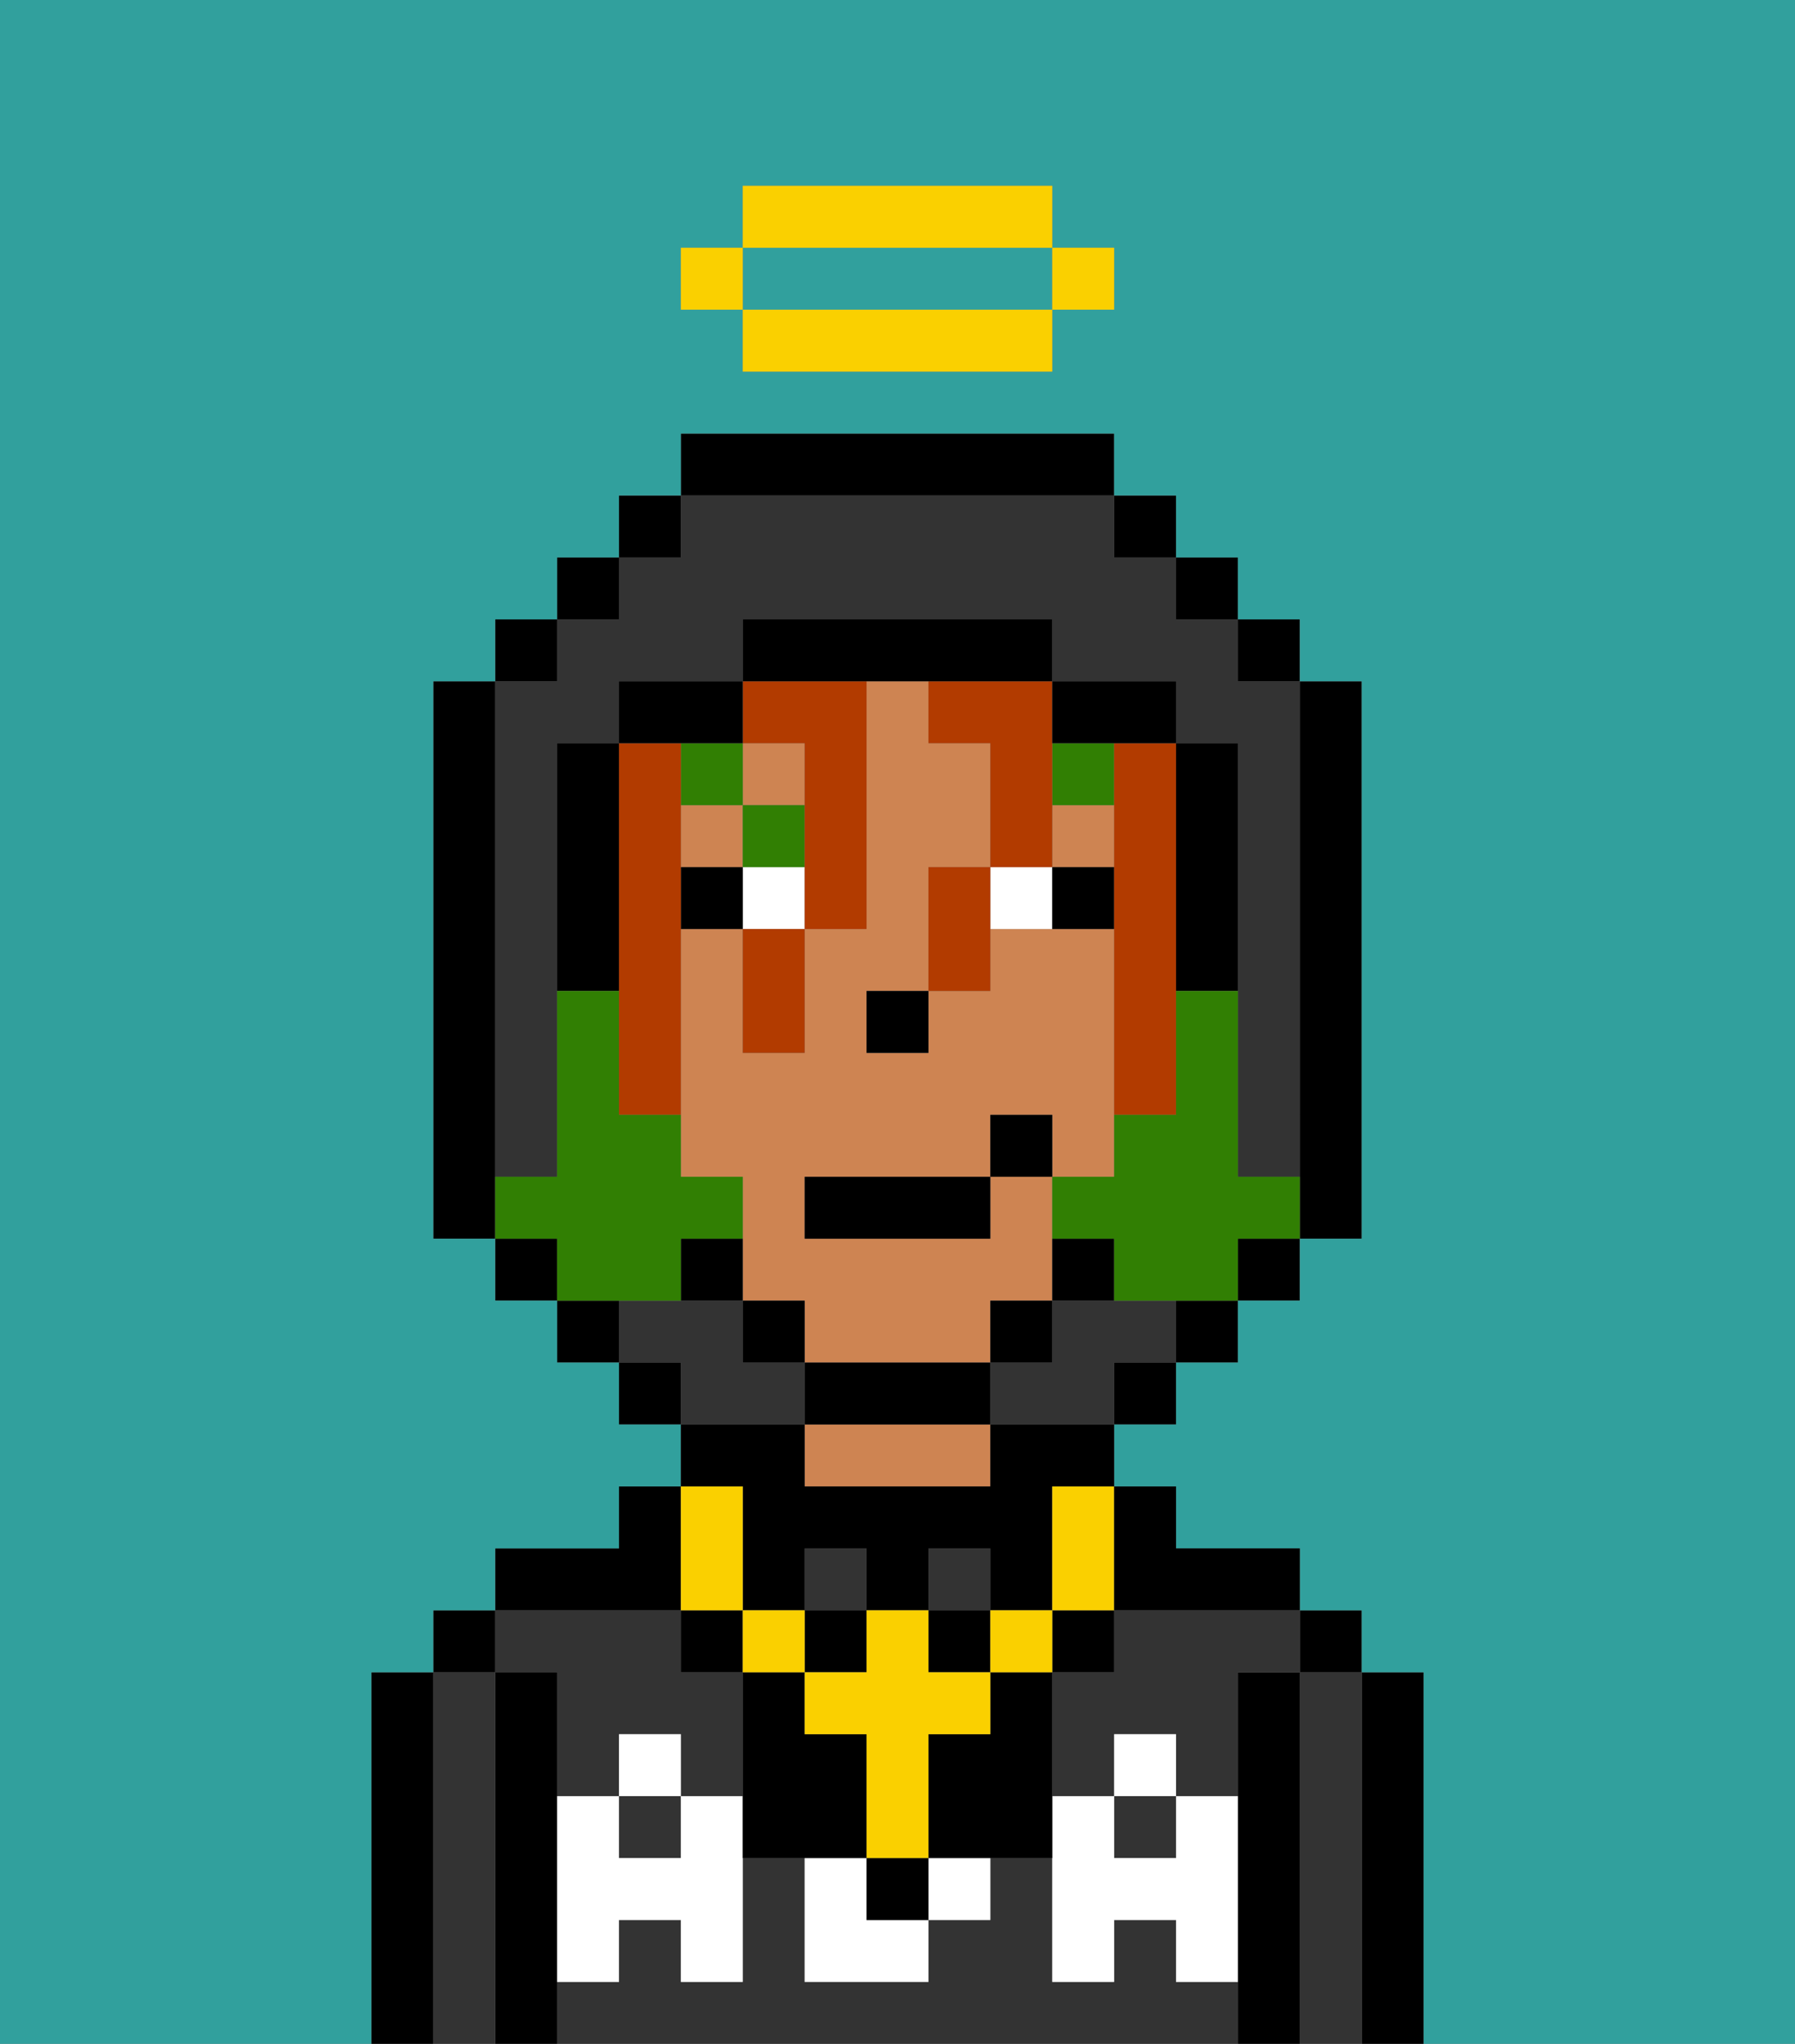 <svg xmlns="http://www.w3.org/2000/svg" viewBox="0 0 29 33"><rect x="0" y="0" width="29" height="33" fill="#808080" stroke="none"/><defs><style>polygon,rect,path{shape-rendering:crispedges;}.sa259-1{fill:#000000;}.sa259-2{fill:#333333;}.sa259-3{fill:#ce8452;}.sa259-4{fill:#ffffff;}.sa259-5{fill:#ffffff;}.sa259-6{fill:#317f03;}.sa259-7{fill:#b23b00;}.sa259-8{fill:#31a09d;}.sa259-9{fill:#fad000;}.sa259-10{fill:#317f03;}</style></defs><path class="sa259-1" d="M23,27H22v6h1V27Z"/><path class="sa259-2" d="M22,27H21v6h1V27Z"/><rect class="sa259-1" x="21" y="26" width="1" height="1"/><path class="sa259-1" d="M21,27H20v6h1V27Z"/><path class="sa259-2" d="M19,32V31H18v1H17V30H16v1H15v1H13V30H12v2H11V31H10v1H9v1H20V32Z"/><rect class="sa259-2" x="10" y="29" width="1" height="1"/><rect class="sa259-2" x="18" y="29" width="1" height="1"/><path class="sa259-2" d="M9,27v2h1V28h1v1h1V27H11V26H8v1Z"/><path class="sa259-2" d="M18,26v1H17v2h1V28h1v1h1V27h1V26H18Z"/><path class="sa259-3" d="M13,23v1h3V23H13Z"/><path class="sa259-1" d="M11,26V24H10v1H8v1h3Z"/><path class="sa259-1" d="M9,31V27H8v6H9V31Z"/><path class="sa259-2" d="M8,27H7v6H8V27Z"/><rect class="sa259-1" x="7" y="26" width="1" height="1"/><path class="sa259-1" d="M7,27H6v6H7V27Z"/><rect class="sa259-2" x="15" y="25" width="1" height="1"/><rect class="sa259-2" x="13" y="25" width="1" height="1"/><path class="sa259-4" d="M19,30H18V29H17v3h1V31h1v1h1V29H19Z"/><rect class="sa259-4" x="18" y="28" width="1" height="1"/><rect class="sa259-4" x="15" y="30" width="1" height="1"/><path class="sa259-4" d="M14,30H13v2h2V31H14Z"/><path class="sa259-4" d="M11,29v1H10V29H9v3h1V31h1v1h1V29Z"/><rect class="sa259-4" x="10" y="28" width="1" height="1"/><path class="sa259-1" d="M17,28V27H16v1H15v2h2V28Z"/><path class="sa259-3" d="M16,22V21h1V19H16v1H13V19h3V18h1v1h1V15H16v1H15v1H14V16h1V14h1V12H15V11H14v4H13v2H12V15H11v4h1v2h1v1h3Z"/><rect class="sa259-3" x="11" y="13" width="1" height="1"/><rect class="sa259-3" x="12" y="12" width="1" height="1"/><rect class="sa259-3" x="17" y="13" width="1" height="1"/><rect class="sa259-1" x="14" y="16" width="1" height="1"/><rect class="sa259-5" x="12" y="14" width="1" height="1"/><path class="sa259-5" d="M16,14v1h1V14Z"/><rect class="sa259-1" x="11" y="14" width="1" height="1"/><path class="sa259-1" d="M17,14v1h1V14Z"/><rect class="sa259-6" x="17" y="12" width="1" height="1"/><rect class="sa259-6" x="12" y="13" width="1" height="1"/><rect class="sa259-6" x="11" y="12" width="1" height="1"/><path class="sa259-7" d="M11,15V12H10v6h1V15Z"/><path class="sa259-7" d="M13,12v3h1V11H12v1Z"/><path class="sa259-7" d="M15,12h1v2h1V11H15Z"/><path class="sa259-7" d="M18,13v5h1V12H18Z"/><path class="sa259-7" d="M15,14v2h1V14Z"/><path class="sa259-7" d="M12,16v1h1V15H12Z"/><path class="sa259-2" d="M18,21H17v1H16v1h2V22h1V21Z"/><path class="sa259-2" d="M8,18v1H9V12h1V11h2V10h5v1h2v1h1v7h1V11H20V10H19V9H18V8H11V9H10v1H9v1H8v7Z"/><path class="sa259-2" d="M13,22H12V21H10v1h1v1h2Z"/><rect class="sa259-1" x="10" y="8" width="1" height="1"/><rect class="sa259-1" x="9" y="9" width="1" height="1"/><rect class="sa259-1" x="8" y="10" width="1" height="1"/><path class="sa259-1" d="M8,18V11H7v9H8V18Z"/><rect class="sa259-1" x="8" y="20" width="1" height="1"/><rect class="sa259-1" x="9" y="21" width="1" height="1"/><rect class="sa259-1" x="10" y="22" width="1" height="1"/><rect class="sa259-1" x="18" y="22" width="1" height="1"/><rect class="sa259-1" x="19" y="21" width="1" height="1"/><rect class="sa259-1" x="20" y="20" width="1" height="1"/><path class="sa259-1" d="M21,19v1h1V11H21v8Z"/><rect class="sa259-1" x="20" y="10" width="1" height="1"/><rect class="sa259-1" x="19" y="9" width="1" height="1"/><rect class="sa259-1" x="18" y="8" width="1" height="1"/><path class="sa259-1" d="M18,8V7H11V8h7Z"/><path class="sa259-1" d="M12,12V11H10v1h2Z"/><path class="sa259-1" d="M10,12H9v4h1V12Z"/><path class="sa259-1" d="M11,20v1h1V20Z"/><rect class="sa259-1" x="12" y="21" width="1" height="1"/><path class="sa259-1" d="M15,22H13v1h3V22Z"/><rect class="sa259-1" x="16" y="21" width="1" height="1"/><path class="sa259-1" d="M18,21V20H17v1Z"/><path class="sa259-1" d="M19,16h1V12H19v4Z"/><path class="sa259-1" d="M18,12h1V11H17v1Z"/><path class="sa259-1" d="M15,11h2V10H12v1h3Z"/><path class="sa259-8" d="M0,7V33H6V27H7V26H8V25h2V24h1V23H10V22H9V21H8V20H7V11H8V10H9V9h1V8h1V7h7V8h1V9h1v1h1v1h1v9H21v1H20v1H19v1H18v1h1v1h2v1h1v1h1v6h6V0H0ZM11,4h1V3h5V4h1V5H17V6H12V5H11Z"/><path class="sa259-8" d="M13,5h4V4H12V5Z"/><rect class="sa259-1" x="14" y="30" width="1" height="1"/><path class="sa259-1" d="M14,29V28H13V27H12v3h2Z"/><rect class="sa259-1" x="17" y="26" width="1" height="1"/><rect class="sa259-1" x="11" y="26" width="1" height="1"/><rect class="sa259-1" x="13" y="26" width="1" height="1"/><rect class="sa259-1" x="15" y="26" width="1" height="1"/><path class="sa259-1" d="M12,25v1h1V25h1v1h1V25h1v1h1V24h1V23H16v1H13V23H11v1h1Z"/><rect class="sa259-9" x="16" y="26" width="1" height="1"/><path class="sa259-9" d="M13,27v1h1v2h1V28h1V27H15V26H14v1Z"/><rect class="sa259-9" x="12" y="26" width="1" height="1"/><path class="sa259-9" d="M12,26V24H11v2Z"/><path class="sa259-9" d="M17,25v1h1V24H17Z"/><path class="sa259-1" d="M19,26h2V25H19V24H18v2Z"/><path class="sa259-10" d="M20,19V16H19v2H18v1H17v1h1v1h2V20h1V19Z"/><path class="sa259-10" d="M11,21V20h1V19H11V18H10V16H9v3H8v1H9v1h2Z"/><rect class="sa259-9" x="17" y="4" width="1" height="1"/><path class="sa259-9" d="M13,5H12V6h5V5H13Z"/><path class="sa259-9" d="M17,4V3H12V4h5Z"/><rect class="sa259-9" x="11" y="4" width="1" height="1"/><rect class="sa259-1" x="13" y="19" width="3" height="1"/><rect class="sa259-1" x="16" y="18" width="1" height="1"/></svg>